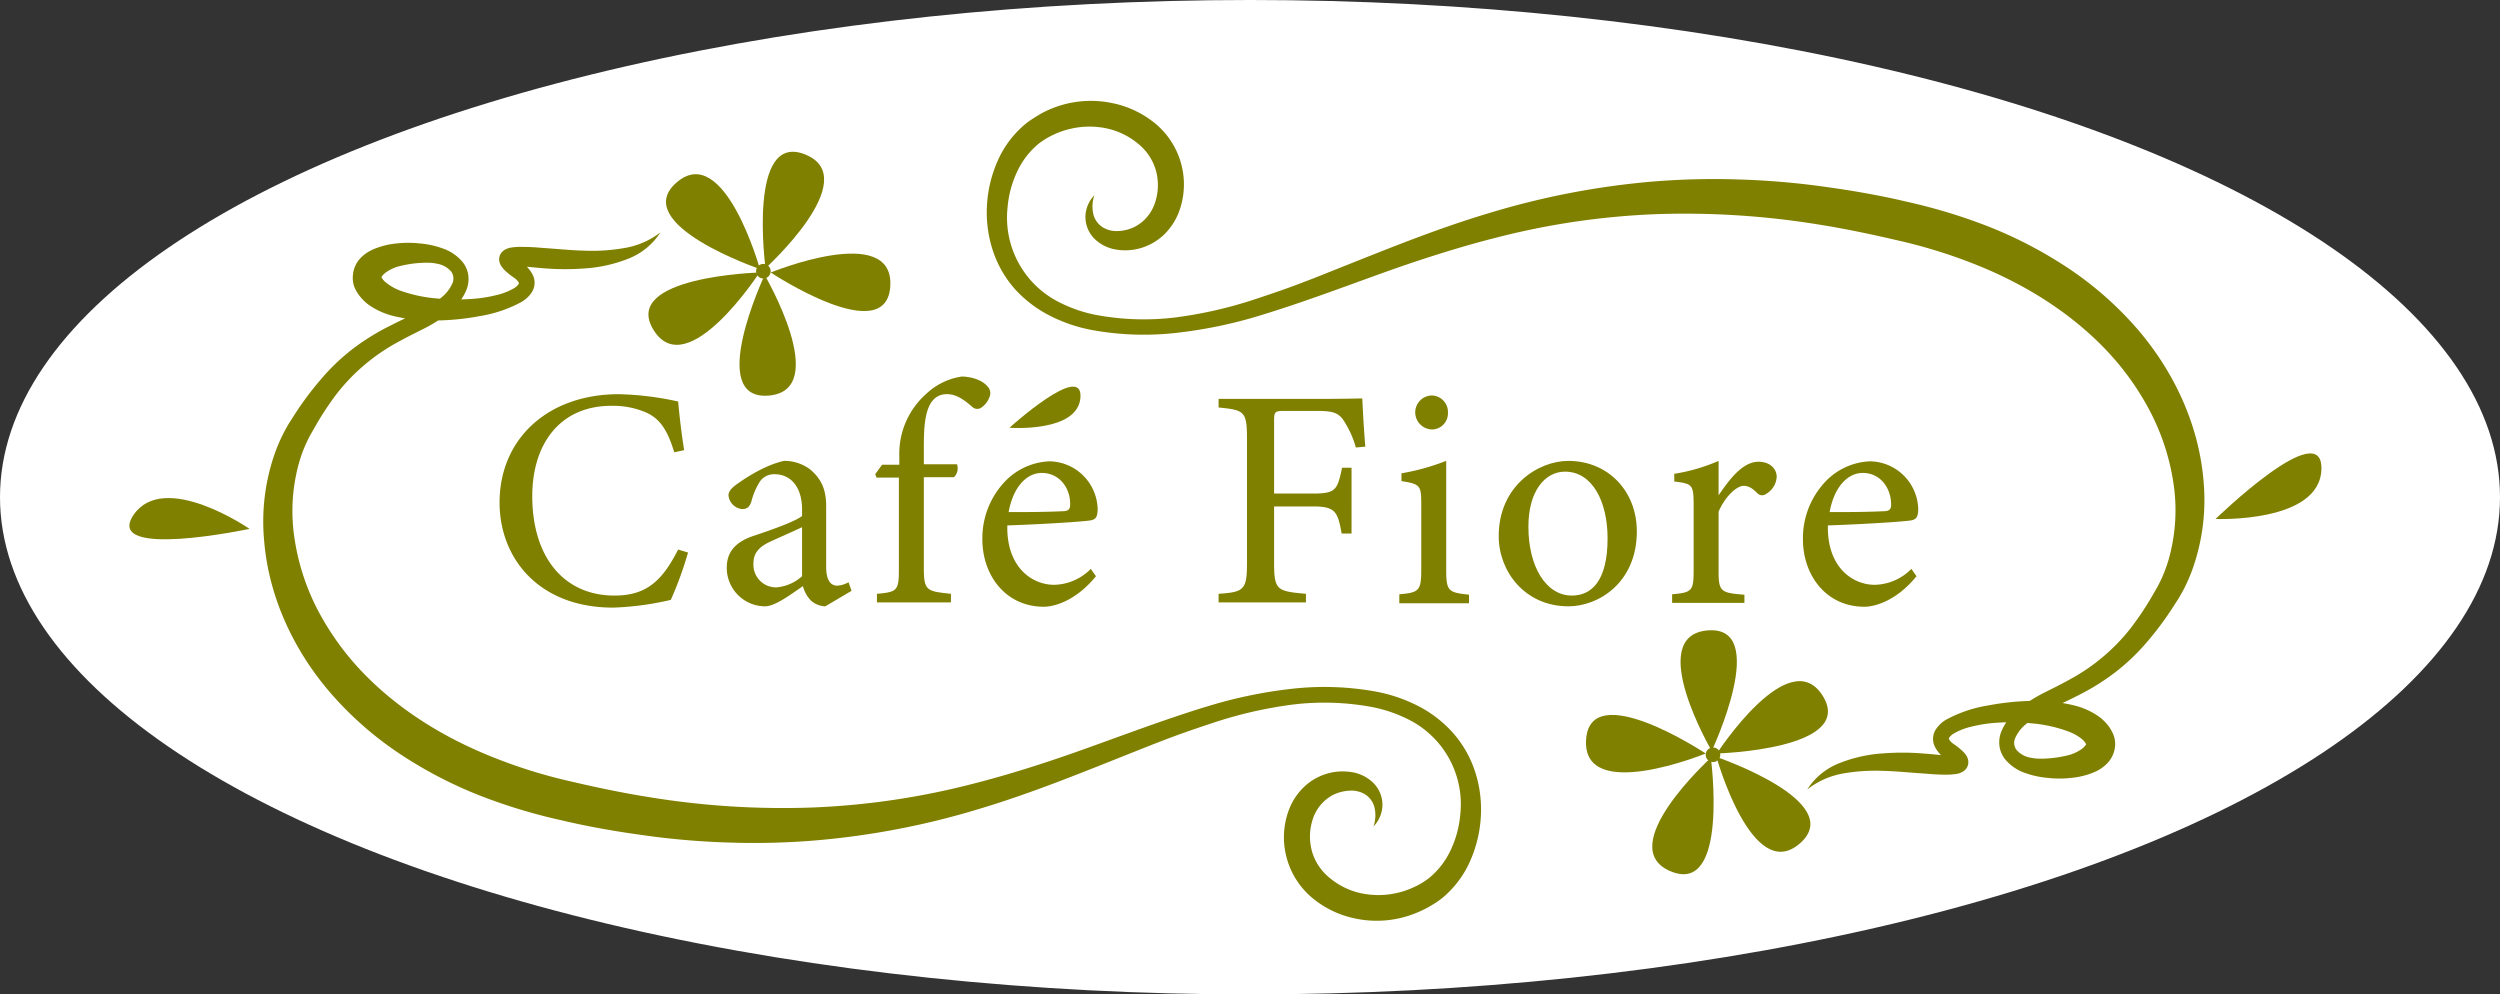 <svg xmlns="http://www.w3.org/2000/svg" viewBox="0 0 581 231.11"><rect x="0" y="0" width="581" height="231.11" fill="#333333" stroke="none"/><defs><style>.cls-1{fill:#fff;stroke:#fff;stroke-miterlimit:10;isolation:isolate;}.cls-2{fill:olive;}</style></defs><g id="レイヤー_2" data-name="レイヤー 2"><g id="レイヤー_1-2" data-name="レイヤー 1"><ellipse class="cls-1" cx="290.5" cy="115.55" rx="290" ry="115.05"/><path class="cls-2" d="M159.9,128.41a84.45,84.45,0,0,1-4,11,68.29,68.29,0,0,1-13.4,1.8c-17.4,0-26.4-11.6-26.4-24.4,0-14.9,11.3-25.2,27.7-25.2a70.79,70.79,0,0,1,13.8,1.7c.3,3.3.8,7.7,1.4,11.3l-2.3.5c-1.5-4.9-3.2-7.9-6.9-9.4a19.61,19.61,0,0,0-7.7-1.4c-12,0-18.4,8.9-18.4,21,0,14.1,7.3,23.1,19.1,23.1,7.4,0,11.1-3.4,14.8-10.7Z"/><path class="cls-2" d="M191.8,140.91a5.22,5.22,0,0,1-3.4-1.4,7.59,7.59,0,0,1-1.8-3.3c-2.9,2-6.5,4.7-8.8,4.7a8.94,8.94,0,0,1-8.9-9c0-3.6,2-5.9,6-7.3,4.5-1.5,9.9-3.4,11.5-4.7v-1.5c0-5.2-2.6-8.2-6.4-8.2a4,4,0,0,0-3.4,1.7,16.4,16.4,0,0,0-2,4.7c-.4,1.2-1,1.7-2.1,1.7a3.52,3.52,0,0,1-3.2-3.2c0-1,.9-1.9,2.4-2.9,2.1-1.5,6.4-4.2,10.5-5.1a9.92,9.92,0,0,1,6.1,2c2.6,2.2,3.7,4.7,3.7,8.5v14.1c0,3.4,1.2,4.4,2.6,4.4a6.07,6.07,0,0,0,2.6-.8l.7,2Zm-5.4-18.4c-1.6.8-5.1,2.3-6.8,3.1-2.8,1.2-4.5,2.6-4.5,5.3a5.27,5.27,0,0,0,5.3,5.6,10.14,10.14,0,0,0,6-2.6Z"/><path class="cls-2" d="M209,108v-2a18.62,18.62,0,0,1,6.4-14.6,15.22,15.22,0,0,1,8.2-3.9c2.5.1,4.7.9,5.9,2.3a2.25,2.25,0,0,1,.4,2.6,4.87,4.87,0,0,1-1.8,2.3,1.66,1.66,0,0,1-2.1-.1c-1.5-1.3-3.5-3-5.9-3-5.4,0-5.4,7.4-5.4,12.9v3.4h7.7a2.83,2.83,0,0,1-.7,3h-7v21.2c0,5.3.8,5.3,6.3,5.9v2H203.8v-2c4.6-.4,5.1-.7,5.1-5.5V111h-5.2l-.3-.8L205,108Z"/><path class="cls-2" d="M254.7,133.91c-4.7,5.8-9.8,7.1-12.1,7.1-8.9,0-14.3-7.3-14.3-15.7a19.14,19.14,0,0,1,4.7-12.8,15.15,15.15,0,0,1,10.9-5.3,11.39,11.39,0,0,1,11.2,11.3c-.1,1.5-.3,2.1-1.5,2.4-1.5.3-10.8.9-19.5,1.2-.2,9.8,5.8,13.8,10.9,13.8a12.29,12.29,0,0,0,8.5-3.7Zm-12.6-24c-3.4,0-6.6,3.1-7.7,9.1,4.1,0,8.2,0,12.5-.2,1.3,0,1.8-.4,1.8-1.5C248.8,113.41,246.2,109.91,242.1,109.91Z"/><path class="cls-2" d="M315.1,104a22,22,0,0,0-2.3-5.4c-1.4-2.5-2.5-3.1-6.6-3.1h-7.8c-2.1,0-2.3.2-2.3,2.3v16.9h9.1c5.3,0,5.6-.9,6.7-6h2.2V124h-2.3c-.9-5.1-1.5-6.3-6.6-6.3h-9.1v13.1c0,6.4.7,6.6,7.4,7.2v2H283.2v-2c5.9-.4,6.6-.9,6.6-7.2v-28.9c0-6.4-.7-6.6-6.6-7.2v-2h23.1c6.6,0,9.1-.1,10.3-.1.1,2.6.4,7.7.7,11.2Z"/><path class="cls-2" d="M325.2,140.11v-2c4.6-.4,5.1-.8,5.1-5.8v-15c0-4.5-.2-4.8-4.6-5.5V110a52.67,52.67,0,0,0,10.4-2.9v25.3c0,5,.5,5.3,5.3,5.8v2H325.2Zm7.6-40.3a4,4,0,0,1-3.9-3.9,3.93,3.93,0,0,1,3.9-4,3.83,3.83,0,0,1,3.7,4A3.74,3.74,0,0,1,332.8,99.81Z"/><path class="cls-2" d="M364.5,107.11c9.1,0,15.9,6.9,15.9,16.4,0,11.8-8.8,17.4-15.9,17.4-10.1,0-16.2-8.1-16.2-16.3C348.3,112.81,357.6,107.11,364.5,107.11Zm-.8,2.5c-4.5,0-8.5,4.3-8.5,12.8,0,9.3,4.1,16,10.1,16,4.5,0,8.3-3.3,8.3-13.3C373.6,116.61,370.1,109.61,363.7,109.61Z"/><path class="cls-2" d="M405.4,140.11H388.6v-2c4.6-.4,5-.8,5-5.5v-15.2c0-4.8-.3-5-4.5-5.5v-1.8a41.87,41.87,0,0,0,10.3-3v8c2.6-3.8,5.6-7.8,9.3-7.8,2.7,0,4.2,1.7,4.2,3.5a4.85,4.85,0,0,1-2.5,4,1.5,1.5,0,0,1-1.9-.1c-1.1-1.1-2-1.8-3.3-1.8-1.5,0-4.2,2.3-5.8,6v13.7c0,4.8.4,5.2,6,5.6Z"/><path class="cls-2" d="M445.4,133.91c-4.7,5.8-9.8,7.1-12.1,7.1-8.9,0-14.3-7.3-14.3-15.7a19.14,19.14,0,0,1,4.7-12.8,15.15,15.15,0,0,1,10.9-5.3,11.39,11.39,0,0,1,11.2,11.3c-.1,1.5-.3,2.1-1.5,2.4-1.5.3-10.8.9-19.5,1.2-.2,9.8,5.8,13.8,10.9,13.8a12.29,12.29,0,0,0,8.5-3.7Zm-12.5-24c-3.4,0-6.6,3.1-7.7,9.1,4.1,0,8.2,0,12.5-.2,1.3,0,1.8-.4,1.8-1.5C439.5,113.41,437,109.91,432.9,109.91Z"/><path class="cls-2" d="M234.6,99.41s17-15.4,16.5-7.1S234.6,99.41,234.6,99.41Z"/><path class="cls-2" d="M514.9,120.61s24.9-24.2,24.6-11.6S514.9,120.61,514.9,120.61Z"/><path class="cls-2" d="M58,122.91s-33.9,7.2-27-3.2C38.1,109.21,58,122.91,58,122.91Z"/><path class="cls-2" d="M396.4,175.11s-28.6,11.7-27.8-3.1S396.4,175.11,396.4,175.11Z"/><path class="cls-2" d="M397.8,174.51s-15.6-26.7-1-28C411.6,145.21,397.8,174.51,397.8,174.51Z"/><path class="cls-2" d="M399,175.11s16.8-25.9,24.6-13.4S399,175.11,399,175.11Z"/><path class="cls-2" d="M398.9,175.91s8.3,29.8,19.4,20.1S398.9,175.91,398.9,175.91Z"/><path class="cls-2" d="M397.6,176.11s-22.9,20.8-9.3,26.4S397.6,176.11,397.6,176.11Z"/><circle class="cls-2" cx="398.1" cy="175.41" r="1.7"/><path class="cls-2" d="M420,183.48a15.58,15.58,0,0,1,7.72-6.22,33.21,33.21,0,0,1,9.83-2.17,60.05,60.05,0,0,1,9.86.06c1.61.11,3.21.31,4.73.43a15.73,15.73,0,0,0,1.94.07c.08,0,.15,0,0,0a1.69,1.69,0,0,0-.49.44,1.71,1.71,0,0,0-.32,1.09c.07.57.19.54.15.53a1,1,0,0,0-.16-.23,14,14,0,0,0-1.54-1.43,7.76,7.76,0,0,1-2.06-2.52,4.1,4.1,0,0,1,.27-4.08,7.29,7.29,0,0,1,2.35-2.2,30.69,30.69,0,0,1,9.81-3.31,59.73,59.73,0,0,1,10-1.05,37.47,37.47,0,0,1,10.34,1.15,17.08,17.08,0,0,1,5.32,2.47,10.82,10.82,0,0,1,2.43,2.44,9.91,9.91,0,0,1,.93,1.68,5.87,5.87,0,0,1,.45,2.57,6.56,6.56,0,0,1-1.81,4.17,9,9,0,0,1-2.86,2,18,18,0,0,1-5.62,1.42,24,24,0,0,1-5.3,0,21.18,21.18,0,0,1-5.27-1.13,10.37,10.37,0,0,1-4.82-3.34,6.39,6.39,0,0,1-1.22-3.06,6.86,6.86,0,0,1,.42-3.18,12.12,12.12,0,0,1,3.25-4.57,25.46,25.46,0,0,1,4.17-3.1c.72-.45,1.46-.85,2.21-1.25l2.19-1.1q2.13-1.05,4.18-2.19a45.4,45.4,0,0,0,14-11.77,69.75,69.75,0,0,0,5.15-7.7l1.15-2c.35-.65.68-1.31,1-2a36.33,36.33,0,0,0,1.55-4.15,41.88,41.88,0,0,0,1.22-17.69,53.07,53.07,0,0,0-5.49-17,63.13,63.13,0,0,0-10.52-14.55c-8.38-8.69-19-15.2-30.41-19.69A120.57,120.57,0,0,0,441,55.86c-6.14-1.43-12.31-2.73-18.52-3.71a193.64,193.64,0,0,0-37.56-2.38,175.69,175.69,0,0,0-37.35,5.5c-6.14,1.55-12.23,3.41-18.28,5.41s-12.06,4.26-18.12,6.43q-4.53,1.65-9.12,3.22t-9.25,3a106.64,106.64,0,0,1-19.16,4,67.16,67.16,0,0,1-19.75-.61,36.16,36.16,0,0,1-9.6-3.2A28.37,28.37,0,0,1,236,67.33a25.54,25.54,0,0,1-5.23-9,28.38,28.38,0,0,1-1.41-10.35,29.37,29.37,0,0,1,2.34-10.23A23.4,23.4,0,0,1,238.08,29a17.45,17.45,0,0,1,2.27-1.62A25.63,25.63,0,0,1,242.7,26a24.72,24.72,0,0,1,5.1-1.87A24.22,24.22,0,0,1,258.68,24a22.89,22.89,0,0,1,9.92,4.8,18.39,18.39,0,0,1,6,9.63,18.2,18.2,0,0,1-.8,11.29,14.64,14.64,0,0,1-3.33,4.86,13.36,13.36,0,0,1-5.11,3,12.94,12.94,0,0,1-5.79.45,9.25,9.25,0,0,1-5.31-2.64,7.23,7.23,0,0,1-2-5.35,7.41,7.41,0,0,1,2.08-4.67,7.89,7.89,0,0,0-.22,4.51,5,5,0,0,0,2.25,3,6.11,6.11,0,0,0,3.51.81,9.49,9.49,0,0,0,3.67-.9,9.63,9.63,0,0,0,4.77-5.37,12.84,12.84,0,0,0,.36-7.63,12.29,12.29,0,0,0-4.14-6.35,17,17,0,0,0-7.23-3.57,19.2,19.2,0,0,0-8.23,0,19.48,19.48,0,0,0-4,1.32,19.08,19.08,0,0,0-3.56,2.1,18.42,18.42,0,0,0-5.1,6.53,24.3,24.3,0,0,0-2.26,8.37A22,22,0,0,0,246,70.16a32.77,32.77,0,0,0,8.56,3,60.48,60.48,0,0,0,18.62.61,99.07,99.07,0,0,0,18.41-4.2c3-1,6-2,9-3.11s6-2.29,8.94-3.48c11.91-4.72,23.89-9.68,36.38-13.41a183.88,183.88,0,0,1,38.47-7.4,174.69,174.69,0,0,1,19.68-.46,180.87,180.87,0,0,1,19.61,1.64c6.5.89,13,2,19.33,3.5a129.49,129.49,0,0,1,19.08,5.78A99.51,99.51,0,0,1,480,61.89a80,80,0,0,1,15.48,13.17c9.16,10.07,15.51,23,16.63,36.8a48,48,0,0,1-2.55,20.36,40.25,40.25,0,0,1-2.08,4.77c-.41.76-.84,1.52-1.29,2.27l-1.35,2.09a74,74,0,0,1-6,8,49.23,49.23,0,0,1-7.33,6.95,54,54,0,0,1-8.51,5.29c-1.46.75-2.94,1.47-4.42,2.14l-2.14,1c-.69.34-1.37.68-2,1.06a21.67,21.67,0,0,0-3.63,2.52,8.73,8.73,0,0,0-2.42,3.1,2.74,2.74,0,0,0,.26,2.89,5.55,5.55,0,0,0,3.16,1.77,11.6,11.6,0,0,0,2.06.25c.34,0,.7,0,1.05,0l1.13-.07a26.47,26.47,0,0,0,4.3-.66,9.52,9.52,0,0,0,3.49-1.56,3.78,3.78,0,0,0,.9-.93c.17-.25.11-.33.1-.16a.44.44,0,0,0,.06.22,2.76,2.76,0,0,0-.21-.44,3.85,3.85,0,0,0-.9-1,11.53,11.53,0,0,0-3.28-1.79,32.74,32.74,0,0,0-8.63-1.85,47.15,47.15,0,0,0-9.2,0,31.68,31.68,0,0,0-4.49.79,14.6,14.6,0,0,0-4,1.53,3.46,3.46,0,0,0-1.18,1c-.12.31-.11.21,0,.5a3.72,3.72,0,0,0,1.1,1.06,17.83,17.83,0,0,1,2.11,1.71,5,5,0,0,1,.6.7,2.93,2.93,0,0,1,.62,1.63,2.58,2.58,0,0,1-.5,1.65,2.75,2.75,0,0,1-1,.8,4,4,0,0,1-1.18.4,16.11,16.11,0,0,1-2.87.18c-1.69,0-3.29-.14-4.88-.27-3.17-.2-6.28-.54-9.38-.61a43.32,43.32,0,0,0-9.19.59A18.75,18.75,0,0,0,420,183.48Z"/><path class="cls-2" d="M179.11,63.33s28.6-11.7,27.8,3.1S179.11,63.33,179.11,63.33Z"/><path class="cls-2" d="M177.71,63.93s15.6,26.7,1,28C163.91,93.23,177.71,63.93,177.71,63.93Z"/><path class="cls-2" d="M176.51,63.33s-16.8,25.9-24.6,13.4S176.51,63.33,176.51,63.33Z"/><path class="cls-2" d="M176.61,62.53s-8.3-29.8-19.4-20.1S176.61,62.53,176.61,62.53Z"/><path class="cls-2" d="M177.91,62.33s22.9-20.8,9.3-26.4S177.91,62.33,177.91,62.33Z"/><circle class="cls-2" cx="177.41" cy="63.03" r="1.7"/><path class="cls-2" d="M153.49,54a15.65,15.65,0,0,1-7.73,6.22,33.2,33.2,0,0,1-9.83,2.16,59,59,0,0,1-9.86-.06c-1.61-.11-3.21-.31-4.72-.42a12.71,12.71,0,0,0-1.95-.07c-.08,0-.15,0,0-.06a1.54,1.54,0,0,0,.49-.44,1.68,1.68,0,0,0,.32-1.08c-.07-.57-.18-.55-.15-.53a1,1,0,0,0,.16.22,13.12,13.12,0,0,0,1.54,1.44,7.76,7.76,0,0,1,2.06,2.52,4.22,4.22,0,0,1,.41,2.08,4.36,4.36,0,0,1-.67,2,7.37,7.37,0,0,1-2.36,2.19,30.45,30.45,0,0,1-9.81,3.31,57.71,57.71,0,0,1-10,1,37.45,37.45,0,0,1-10.34-1.14,17.08,17.08,0,0,1-5.32-2.47,10.84,10.84,0,0,1-2.42-2.45,9.56,9.56,0,0,1-.94-1.68A5.87,5.87,0,0,1,82,64.19,6.53,6.53,0,0,1,83.76,60a9,9,0,0,1,2.86-2,18,18,0,0,1,5.62-1.43,25.33,25.33,0,0,1,5.3,0,20.77,20.77,0,0,1,5.27,1.14,10.3,10.3,0,0,1,4.82,3.34,6.31,6.31,0,0,1,1.22,3.06,6.8,6.8,0,0,1-.42,3.17,12.08,12.08,0,0,1-3.25,4.58A26.05,26.05,0,0,1,101,75c-.72.45-1.46.85-2.21,1.24l-2.19,1.1c-1.42.71-2.81,1.43-4.18,2.19a45.43,45.43,0,0,0-14,11.78A67.92,67.92,0,0,0,73.32,99l-1.15,2c-.35.65-.67,1.31-1,2a33.36,33.36,0,0,0-1.56,4.15,41.68,41.68,0,0,0-1.21,17.68,52.81,52.81,0,0,0,5.48,17A63.48,63.48,0,0,0,84.42,156.4c8.39,8.68,19,15.19,30.41,19.68a118.34,118.34,0,0,0,17.73,5.5c6.13,1.44,12.3,2.73,18.51,3.71a192.08,192.08,0,0,0,37.56,2.38A176.22,176.22,0,0,0,226,182.18c6.14-1.55,12.23-3.41,18.28-5.42s12.06-4.25,18.12-6.43c3-1.09,6.06-2.18,9.12-3.22s6.13-2.08,9.25-3a106.64,106.64,0,0,1,19.16-4,67.16,67.16,0,0,1,19.75.6,36.18,36.18,0,0,1,9.6,3.21,28,28,0,0,1,8.24,6.23,25.54,25.54,0,0,1,5.23,9,28.23,28.23,0,0,1,1.41,10.35,29.42,29.42,0,0,1-2.34,10.24,23.42,23.42,0,0,1-6.36,8.73,17.86,17.86,0,0,1-2.27,1.62,25.88,25.88,0,0,1-2.36,1.32,25.32,25.32,0,0,1-5.1,1.87,24.08,24.08,0,0,1-10.88.16,22.78,22.78,0,0,1-9.92-4.8,18.39,18.39,0,0,1-6-9.63,18.17,18.17,0,0,1,.8-11.28,14.42,14.42,0,0,1,3.34-4.86,13,13,0,0,1,5.1-3,12.81,12.81,0,0,1,5.79-.45,9.13,9.13,0,0,1,5.31,2.64,7.18,7.18,0,0,1,2,5.35,7.4,7.4,0,0,1-2.08,4.67,7.92,7.92,0,0,0,.22-4.52,5,5,0,0,0-2.25-3,6.09,6.09,0,0,0-3.5-.81,9.86,9.86,0,0,0-3.68.9,9.69,9.69,0,0,0-4.77,5.38,12.92,12.92,0,0,0-.36,7.63,12.25,12.25,0,0,0,4.15,6.35,16.9,16.9,0,0,0,7.22,3.56,19.35,19.35,0,0,0,8.23,0,18.91,18.91,0,0,0,4-1.33,18,18,0,0,0,3.56-2.1,18.33,18.33,0,0,0,5.1-6.53,24,24,0,0,0,2.26-8.36,22,22,0,0,0-11.76-21.9,32.73,32.73,0,0,0-8.55-3,60.87,60.87,0,0,0-18.63-.61,99.1,99.1,0,0,0-18.41,4.21c-3,1-6,2-9,3.11s-6,2.29-8.95,3.47c-11.91,4.73-23.89,9.68-36.37,13.42a183.44,183.44,0,0,1-38.48,7.39,172.31,172.31,0,0,1-19.68.47,178.4,178.4,0,0,1-19.61-1.65c-6.5-.88-13-2-19.33-3.5a129.45,129.45,0,0,1-19.08-5.77,99.56,99.56,0,0,1-17.91-9.24A79.66,79.66,0,0,1,78,162.38c-9.16-10.06-15.51-23-16.62-36.79a47.9,47.9,0,0,1,2.54-20.37A38.61,38.61,0,0,1,66,100.46c.4-.77.83-1.53,1.28-2.27l1.35-2.1a73.93,73.93,0,0,1,6-8,49.23,49.23,0,0,1,7.33-7,54,54,0,0,1,8.51-5.29c1.46-.75,2.94-1.47,4.42-2.15l2.14-1c.69-.34,1.37-.68,2-1.06a22.27,22.27,0,0,0,3.63-2.52,8.7,8.7,0,0,0,2.42-3.1,2.75,2.75,0,0,0-.26-2.9,5.48,5.48,0,0,0-3.16-1.76,10,10,0,0,0-2.06-.25c-.34,0-.7,0-1.05,0l-1.13.06a26.46,26.46,0,0,0-4.3.67,9.38,9.38,0,0,0-3.48,1.55,3.86,3.86,0,0,0-.91.93c-.17.26-.11.33-.1.16a.35.35,0,0,0-.06-.21,4,4,0,0,0,.21.43,3.93,3.93,0,0,0,.91,1A11.58,11.58,0,0,0,93,67.53a32.74,32.74,0,0,0,8.63,1.84,47.15,47.15,0,0,0,9.2,0,32.06,32.06,0,0,0,4.5-.78,14.86,14.86,0,0,0,4-1.53,3.51,3.51,0,0,0,1.17-1c.13-.31.11-.21,0-.5a3.85,3.85,0,0,0-1.1-1.06,16.72,16.72,0,0,1-2.11-1.7,5,5,0,0,1-.6-.7A3.09,3.09,0,0,1,116,60.4a2.56,2.56,0,0,1,.5-1.64,2.78,2.78,0,0,1,1-.81,4.3,4.3,0,0,1,1.19-.4,15,15,0,0,1,2.86-.17c1.69,0,3.29.13,4.88.26,3.17.21,6.28.54,9.38.61a42.67,42.67,0,0,0,9.19-.59A18.7,18.7,0,0,0,153.49,54Z"/></g></g></svg>